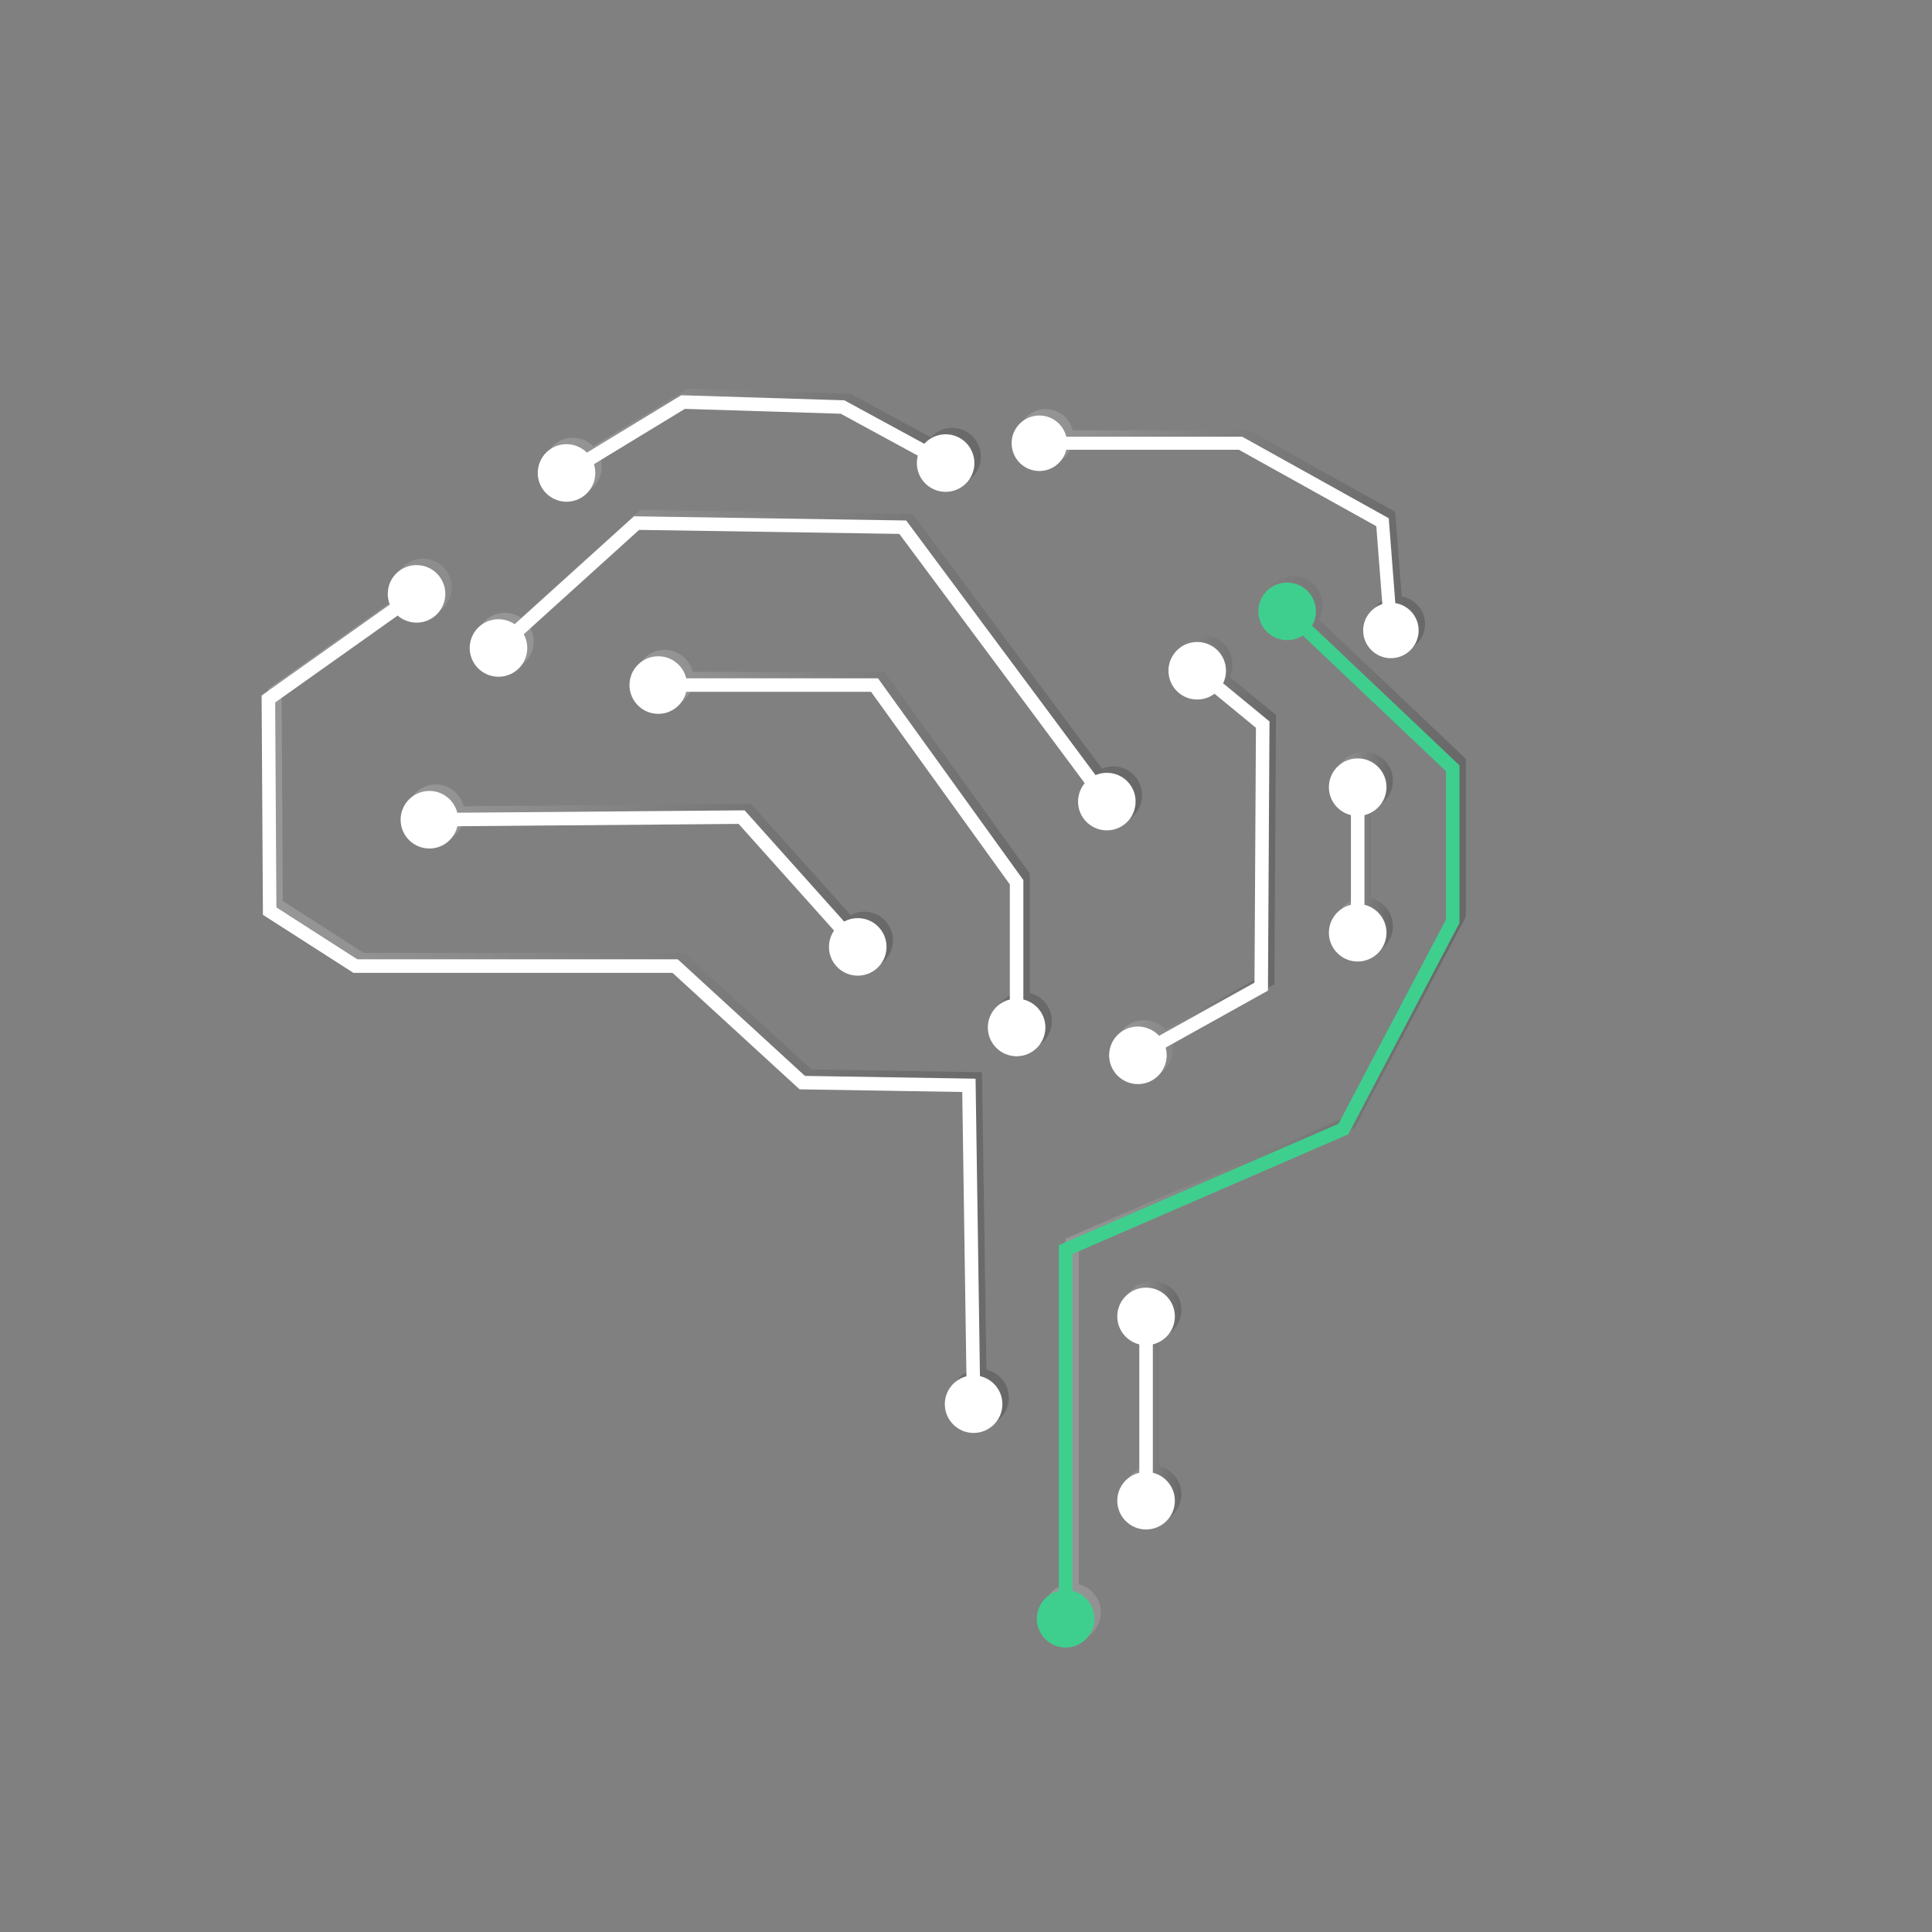<?xml version="1.0" encoding="utf-8"?>
<!-- Generator: Adobe Illustrator 27.5.0, SVG Export Plug-In . SVG Version: 6.00 Build 0)  -->
<svg version="1.1" xmlns="http://www.w3.org/2000/svg" xmlns:xlink="http://www.w3.org/1999/xlink" x="0px" y="0px"
	 viewBox="0 0 1200 1200" style="enable-background:new 0 0 1200 1200;" xml:space="preserve">

<rect x="0" y="0" width="1200" height="1200" fill="#808080" stroke="none"/>

<g id="graphic_elements">
	<g>
		<g style="opacity:0.19;">
			<linearGradient id="SVGID_1_" gradientUnits="userSpaceOnUse" x1="648.009" y1="688.583" x2="910.48" y2="688.583">
				<stop  offset="0" style="stop-color:#FFFFFF"/>
				<stop  offset="1" style="stop-color:#000000"/>
			</linearGradient>
			<path style="fill:url(#SVGID_1_);" d="M818.964,384.627c4.014-6.993,2.915-16.089-3.189-21.874
				c-7.156-6.782-18.497-6.478-25.278,0.678c-6.782,7.155-6.478,18.496,0.678,25.278c6.105,5.786,15.247,6.395,22.014,2.012
				l88.896,84.251v92.279l-66.726,126.786l-173.668,75.349v214.678c-7.836,1.897-13.682,8.952-13.682,17.362
				c0,9.859,8.022,17.881,17.881,17.881c9.859,0,17.881-8.022,17.881-17.881c0-8.411-5.846-15.466-13.683-17.362v-209.17
				l171.325-74.333l68.584-130.319l0.484-0.918v-97.963L818.964,384.627z"/>
			
				<linearGradient id="SVGID_00000146461570937782737930000006708434026005669005_" gradientUnits="userSpaceOnUse" x1="814.106" y1="362.229" x2="816.338" y2="362.229">
				<stop  offset="0" style="stop-color:#FFFFFF"/>
				<stop  offset="1" style="stop-color:#000000"/>
			</linearGradient>
			<path style="fill:url(#SVGID_00000146461570937782737930000006708434026005669005_);" d="M814.106,361.171
				c0.321,0.304,0.848,0.804,1.669,1.581c0.207,0.196,0.392,0.371,0.564,0.535C815.537,362.527,814.618,361.656,814.106,361.171z"/>
			
				<linearGradient id="SVGID_00000054960229826659875210000003648368720200050571_" gradientUnits="userSpaceOnUse" x1="813.859" y1="361.055" x2="814.106" y2="361.055">
				<stop  offset="0" style="stop-color:#FFFFFF"/>
				<stop  offset="1" style="stop-color:#000000"/>
			</linearGradient>
			<path style="fill:url(#SVGID_00000054960229826659875210000003648368720200050571_);" d="M814.106,361.171
				c-0.102-0.096-0.186-0.176-0.246-0.233C813.923,360.999,814.008,361.078,814.106,361.171z"/>
			
				<linearGradient id="SVGID_00000026152918371817713500000012612882130174989973_" gradientUnits="userSpaceOnUse" x1="816.338" y1="363.36" x2="816.493" y2="363.36">
				<stop  offset="0" style="stop-color:#FFFFFF"/>
				<stop  offset="1" style="stop-color:#000000"/>
			</linearGradient>
			<path style="fill:url(#SVGID_00000026152918371817713500000012612882130174989973_);" d="M816.338,363.287
				c0.052,0.049,0.104,0.098,0.154,0.146C816.441,363.384,816.393,363.34,816.338,363.287z"/>
			
				<linearGradient id="SVGID_00000159456071851688992530000010875047391702878596_" gradientUnits="userSpaceOnUse" x1="813.713" y1="360.869" x2="813.859" y2="360.869">
				<stop  offset="0" style="stop-color:#FFFFFF"/>
				<stop  offset="1" style="stop-color:#000000"/>
			</linearGradient>
			<path style="fill:url(#SVGID_00000159456071851688992530000010875047391702878596_);" d="M813.859,360.938
				C813.678,360.766,813.652,360.741,813.859,360.938L813.859,360.938z"/>
			
				<linearGradient id="SVGID_00000030453912684728683540000002029161366314842558_" gradientUnits="userSpaceOnUse" x1="816.493" y1="364.061" x2="817.817" y2="364.061">
				<stop  offset="0" style="stop-color:#FFFFFF"/>
				<stop  offset="1" style="stop-color:#000000"/>
			</linearGradient>
			<path style="fill:url(#SVGID_00000030453912684728683540000002029161366314842558_);" d="M816.493,363.434
				c0.831,0.788,1.232,1.168,1.324,1.255C817.722,364.598,817.169,364.075,816.493,363.434z"/>
			
				<linearGradient id="SVGID_00000017514693049775432520000008158454167209500573_" gradientUnits="userSpaceOnUse" x1="817.817" y1="364.697" x2="817.835" y2="364.697">
				<stop  offset="0" style="stop-color:#FFFFFF"/>
				<stop  offset="1" style="stop-color:#000000"/>
			</linearGradient>
			<path style="fill:url(#SVGID_00000017514693049775432520000008158454167209500573_);" d="M817.817,364.689
				C817.838,364.709,817.845,364.715,817.817,364.689L817.817,364.689z"/>
			
				<linearGradient id="SVGID_00000101792257258294989250000005021898609260400831_" gradientUnits="userSpaceOnUse" x1="697.964" y1="870.881" x2="733.725" y2="870.881">
				<stop  offset="0" style="stop-color:#FFFFFF"/>
				<stop  offset="1" style="stop-color:#000000"/>
			</linearGradient>
			<path style="fill:url(#SVGID_00000101792257258294989250000005021898609260400831_);" d="M715.844,795.768
				c-9.859,0-17.881,8.022-17.881,17.881c0,8.41,5.846,15.465,13.682,17.362v79.741c-7.836,1.897-13.682,8.952-13.682,17.362
				c0,9.859,8.022,17.881,17.881,17.881c9.858,0,17.881-8.022,17.881-17.881c0-8.41-5.846-15.466-13.683-17.362v-79.74
				c7.837-1.896,13.683-8.951,13.683-17.362C733.725,803.79,725.703,795.768,715.844,795.768z"/>
			
				<linearGradient id="SVGID_00000054255689169065682010000002595883458528959644_" gradientUnits="userSpaceOnUse" x1="885.28" y1="388.748" x2="885.287" y2="388.748">
				<stop  offset="0" style="stop-color:#FFFFFF"/>
				<stop  offset="1" style="stop-color:#000000"/>
			</linearGradient>
			<path style="fill:url(#SVGID_00000054255689169065682010000002595883458528959644_);" d="M885.28,388.704
				c0.002,0.031,0.005,0.061,0.007,0.088C885.285,388.767,885.282,388.733,885.28,388.704z"/>
			
				<linearGradient id="SVGID_00000085245025285017373000000018284153771901968270_" gradientUnits="userSpaceOnUse" x1="885.259" y1="388.57" x2="885.28" y2="388.57">
				<stop  offset="0" style="stop-color:#FFFFFF"/>
				<stop  offset="1" style="stop-color:#000000"/>
			</linearGradient>
			<path style="fill:url(#SVGID_00000085245025285017373000000018284153771901968270_);" d="M885.259,388.436
				c0.008,0.106,0.015,0.196,0.021,0.269C885.274,388.628,885.267,388.538,885.259,388.436z"/>
			
				<linearGradient id="SVGID_00000041271175407480680000000009947351776679533702_" gradientUnits="userSpaceOnUse" x1="884.927" y1="384.263" x2="884.945" y2="384.263">
				<stop  offset="0" style="stop-color:#FFFFFF"/>
				<stop  offset="1" style="stop-color:#000000"/>
			</linearGradient>
			<path style="fill:url(#SVGID_00000041271175407480680000000009947351776679533702_);" d="M884.945,384.383
				c-0.007-0.085-0.013-0.165-0.019-0.24C884.932,384.218,884.938,384.294,884.945,384.383z"/>
			
				<linearGradient id="SVGID_00000107574769810327081400000000484789097854848164_" gradientUnits="userSpaceOnUse" x1="885.287" y1="388.887" x2="885.301" y2="388.887">
				<stop  offset="0" style="stop-color:#FFFFFF"/>
				<stop  offset="1" style="stop-color:#000000"/>
			</linearGradient>
			<path style="fill:url(#SVGID_00000107574769810327081400000000484789097854848164_);" d="M885.287,388.792
				C885.308,389.062,885.305,389.027,885.287,388.792L885.287,388.792z"/>
			
				<linearGradient id="SVGID_00000044867601319112299720000011679506145387210373_" gradientUnits="userSpaceOnUse" x1="885.229" y1="388.238" x2="885.259" y2="388.238">
				<stop  offset="0" style="stop-color:#FFFFFF"/>
				<stop  offset="1" style="stop-color:#000000"/>
			</linearGradient>
			<path style="fill:url(#SVGID_00000044867601319112299720000011679506145387210373_);" d="M885.229,388.041
				c0.011,0.145,0.021,0.277,0.031,0.394C885.25,388.324,885.24,388.193,885.229,388.041z"/>
			
				<linearGradient id="SVGID_00000077325725866117113830000017323932993160224955_" gradientUnits="userSpaceOnUse" x1="884.879" y1="383.632" x2="884.895" y2="383.632">
				<stop  offset="0" style="stop-color:#FFFFFF"/>
				<stop  offset="1" style="stop-color:#000000"/>
			</linearGradient>
			<path style="fill:url(#SVGID_00000077325725866117113830000017323932993160224955_);" d="M884.895,383.738
				C884.872,383.437,884.875,383.474,884.895,383.738L884.895,383.738z"/>
			
				<linearGradient id="SVGID_00000106841601323986510280000001997991247258600860_" gradientUnits="userSpaceOnUse" x1="884.896" y1="383.945" x2="884.927" y2="383.945">
				<stop  offset="0" style="stop-color:#FFFFFF"/>
				<stop  offset="1" style="stop-color:#000000"/>
			</linearGradient>
			<path style="fill:url(#SVGID_00000106841601323986510280000001997991247258600860_);" d="M884.927,384.143
				c-0.013-0.167-0.023-0.301-0.031-0.397C884.904,383.848,884.914,383.987,884.927,384.143z"/>
			
				<linearGradient id="SVGID_00000086685801545451495410000016166015683623707779_" gradientUnits="userSpaceOnUse" x1="884.895" y1="383.743" x2="884.896" y2="383.743">
				<stop  offset="0" style="stop-color:#FFFFFF"/>
				<stop  offset="1" style="stop-color:#000000"/>
			</linearGradient>
			<path style="fill:url(#SVGID_00000086685801545451495410000016166015683623707779_);" d="M884.896,383.747
				c0-0.003,0-0.006,0-0.008C884.895,383.741,884.896,383.744,884.896,383.747z"/>
			
				<linearGradient id="SVGID_00000177465268305466102660000005413275032990969740_" gradientUnits="userSpaceOnUse" x1="885.167" y1="387.64" x2="885.229" y2="387.64">
				<stop  offset="0" style="stop-color:#FFFFFF"/>
				<stop  offset="1" style="stop-color:#000000"/>
			</linearGradient>
			<path style="fill:url(#SVGID_00000177465268305466102660000005413275032990969740_);" d="M885.167,387.239
				c0.024,0.315,0.045,0.58,0.062,0.802C885.21,387.801,885.189,387.53,885.167,387.239z"/>
			
				<linearGradient id="SVGID_00000060004734671915150530000016017794838390256795_" gradientUnits="userSpaceOnUse" x1="632.331" y1="329.451" x2="885.167" y2="329.451">
				<stop  offset="0" style="stop-color:#FFFFFF"/>
				<stop  offset="1" style="stop-color:#000000"/>
			</linearGradient>
			<path style="fill:url(#SVGID_00000060004734671915150530000016017794838390256795_);" d="M649.56,288.547
				c8.104,0,14.902-5.633,16.73-13.184h107.225l85.327,47.476l3.747,48.378c-7.388,2.405-12.479,9.618-11.854,17.698
				c0.734,9.471,9.037,16.581,18.508,15.847c9.471-0.733,16.58-9.037,15.847-18.508c0.026,0.336,0.052,0.669,0.076,0.985
				c-0.023-0.291-0.047-0.608-0.076-0.985c-0.065-0.835-0.112-1.438-0.145-1.871c0.039,0.512,0.092,1.188,0.145,1.871
				c-0.626-8.08-6.767-14.423-14.437-15.661l-4.083-52.709l-90.958-50.61H666.29c-1.827-7.551-8.625-13.184-16.73-13.184
				c-9.5,0-17.229,7.73-17.229,17.229C632.331,280.817,640.06,288.547,649.56,288.547z"/>
			
				<linearGradient id="SVGID_00000101788007362592952400000001206461079790396067_" gradientUnits="userSpaceOnUse" x1="251.43" y1="350.721" x2="252.083" y2="350.721">
				<stop  offset="0" style="stop-color:#FFFFFF"/>
				<stop  offset="1" style="stop-color:#000000"/>
			</linearGradient>
			<path style="fill:url(#SVGID_00000101788007362592952400000001206461079790396067_);" d="M252.083,350.489
				c-0.242,0.172-0.46,0.327-0.654,0.464C251.639,350.805,251.858,350.649,252.083,350.489z"/>
			
				<linearGradient id="SVGID_00000030469345060689511040000010496910018488014254_" gradientUnits="userSpaceOnUse" x1="250.497" y1="351.539" x2="250.711" y2="351.539">
				<stop  offset="0" style="stop-color:#FFFFFF"/>
				<stop  offset="1" style="stop-color:#000000"/>
			</linearGradient>
			<path style="fill:url(#SVGID_00000030469345060689511040000010496910018488014254_);" d="M250.711,351.463
				c-0.084,0.06-0.148,0.105-0.214,0.152C250.564,351.568,250.634,351.518,250.711,351.463z"/>
			
				<linearGradient id="SVGID_00000173120650273435787650000008949013457026284437_" gradientUnits="userSpaceOnUse" x1="252.872" y1="349.512" x2="254.05" y2="349.512">
				<stop  offset="0" style="stop-color:#FFFFFF"/>
				<stop  offset="1" style="stop-color:#000000"/>
			</linearGradient>
			<path style="fill:url(#SVGID_00000173120650273435787650000008949013457026284437_);" d="M252.872,349.929
				c0.44-0.313,0.855-0.607,1.177-0.836C253.769,349.293,253.375,349.572,252.872,349.929z"/>
			
				<linearGradient id="SVGID_00000008118441547297148150000006053304748476967310_" gradientUnits="userSpaceOnUse" x1="250.711" y1="351.208" x2="251.43" y2="351.208">
				<stop  offset="0" style="stop-color:#FFFFFF"/>
				<stop  offset="1" style="stop-color:#000000"/>
			</linearGradient>
			<path style="fill:url(#SVGID_00000008118441547297148150000006053304748476967310_);" d="M251.43,350.953
				c-0.265,0.188-0.51,0.362-0.718,0.51C250.9,351.329,251.148,351.153,251.43,350.953z"/>
			
				<linearGradient id="SVGID_00000046340567588549555070000012517801953560541103_" gradientUnits="userSpaceOnUse" x1="250.058" y1="351.771" x2="250.497" y2="351.771">
				<stop  offset="0" style="stop-color:#FFFFFF"/>
				<stop  offset="1" style="stop-color:#000000"/>
			</linearGradient>
			<path style="fill:url(#SVGID_00000046340567588549555070000012517801953560541103_);" d="M250.497,351.615
				C249.983,351.98,249.845,352.078,250.497,351.615L250.497,351.615z"/>
			
				<linearGradient id="SVGID_00000153686341255343353690000002734368500990195353_" gradientUnits="userSpaceOnUse" x1="252.083" y1="350.209" x2="252.872" y2="350.209">
				<stop  offset="0" style="stop-color:#FFFFFF"/>
				<stop  offset="1" style="stop-color:#000000"/>
			</linearGradient>
			<path style="fill:url(#SVGID_00000153686341255343353690000002734368500990195353_);" d="M252.083,350.489
				c0.097-0.069,0.181-0.128,0.286-0.203c0.184-0.131,0.343-0.243,0.503-0.357C252.613,350.113,252.347,350.302,252.083,350.489z"/>
			
				<linearGradient id="SVGID_00000132052597138602043080000008597693256365641906_" gradientUnits="userSpaceOnUse" x1="254.633" y1="348.661" x2="254.685" y2="348.661">
				<stop  offset="0" style="stop-color:#FFFFFF"/>
				<stop  offset="1" style="stop-color:#000000"/>
			</linearGradient>
			<path style="fill:url(#SVGID_00000132052597138602043080000008597693256365641906_);" d="M254.633,348.68
				C254.703,348.63,254.703,348.63,254.633,348.68L254.633,348.68z"/>
			
				<linearGradient id="SVGID_00000016797421305317233350000007221933212830600865_" gradientUnits="userSpaceOnUse" x1="254.05" y1="348.922" x2="254.535" y2="348.922">
				<stop  offset="0" style="stop-color:#FFFFFF"/>
				<stop  offset="1" style="stop-color:#000000"/>
			</linearGradient>
			<path style="fill:url(#SVGID_00000016797421305317233350000007221933212830600865_);" d="M254.05,349.094
				c0.225-0.159,0.382-0.271,0.485-0.344C254.423,348.829,254.258,348.946,254.05,349.094z"/>
			
				<linearGradient id="SVGID_00000131332006565902890940000003581735795198542226_" gradientUnits="userSpaceOnUse" x1="254.535" y1="348.715" x2="254.633" y2="348.715">
				<stop  offset="0" style="stop-color:#FFFFFF"/>
				<stop  offset="1" style="stop-color:#000000"/>
			</linearGradient>
			<path style="fill:url(#SVGID_00000131332006565902890940000003581735795198542226_);" d="M254.535,348.75
				c0.037-0.027,0.074-0.052,0.098-0.069C254.608,348.698,254.579,348.718,254.535,348.75z"/>
			
				<linearGradient id="SVGID_00000148626885417417098520000002273514784597221033_" gradientUnits="userSpaceOnUse" x1="590.83" y1="867.575" x2="590.835" y2="867.575">
				<stop  offset="0" style="stop-color:#FFFFFF"/>
				<stop  offset="1" style="stop-color:#000000"/>
			</linearGradient>
			<path style="fill:url(#SVGID_00000148626885417417098520000002273514784597221033_);" d="M590.835,867.738
				c-0.002-0.111-0.003-0.219-0.005-0.326C590.831,867.516,590.833,867.624,590.835,867.738z"/>
			
				<linearGradient id="SVGID_00000170966605331587866610000008038731897485818532_" gradientUnits="userSpaceOnUse" x1="590.803" y1="865.884" x2="590.812" y2="865.884">
				<stop  offset="0" style="stop-color:#FFFFFF"/>
				<stop  offset="1" style="stop-color:#000000"/>
			</linearGradient>
			<path style="fill:url(#SVGID_00000170966605331587866610000008038731897485818532_);" d="M590.812,866.187
				C590.798,865.281,590.801,865.484,590.812,866.187L590.812,866.187z"/>
			
				<linearGradient id="SVGID_00000027603494814373839530000018187072974931477639_" gradientUnits="userSpaceOnUse" x1="590.819" y1="867.041" x2="590.83" y2="867.041">
				<stop  offset="0" style="stop-color:#FFFFFF"/>
				<stop  offset="1" style="stop-color:#000000"/>
			</linearGradient>
			<path style="fill:url(#SVGID_00000027603494814373839530000018187072974931477639_);" d="M590.83,867.412
				c-0.004-0.286-0.008-0.53-0.011-0.742C590.822,866.896,590.826,867.148,590.83,867.412z"/>
			
				<linearGradient id="SVGID_00000121256412292937989560000013943442178449388418_" gradientUnits="userSpaceOnUse" x1="590.812" y1="866.428" x2="590.819" y2="866.428">
				<stop  offset="0" style="stop-color:#FFFFFF"/>
				<stop  offset="1" style="stop-color:#000000"/>
			</linearGradient>
			<path style="fill:url(#SVGID_00000121256412292937989560000013943442178449388418_);" d="M590.819,866.67
				c-0.003-0.18-0.005-0.339-0.007-0.483C590.814,866.322,590.816,866.483,590.819,866.67z"/>
			
				<linearGradient id="SVGID_00000160165480405295974360000012455617608501518499_" gradientUnits="userSpaceOnUse" x1="166.5" y1="616.513" x2="626.604" y2="616.513">
				<stop  offset="0" style="stop-color:#FFFFFF"/>
				<stop  offset="1" style="stop-color:#000000"/>
			</linearGradient>
			<path style="fill:url(#SVGID_00000160165480405295974360000012455617608501518499_);" d="M612.664,850.729l-2.719-184.734
				l-105.989-1.733l-78.973-72.408H225.952l-50.278-32.244l-0.754-127.295l76.067-53.977c6.082,5.294,15.219,5.979,22.078,1.111
				c8.04-5.705,9.94-16.89,4.235-24.93c-5.705-8.04-16.89-9.94-24.93-4.234c-6.859,4.867-9.229,13.718-6.241,21.206L166.5,427.997
				l0.806,136.22l56.186,36.032h198.225l78.914,72.355l101.04,1.652l2.599,176.597c-7.808,2.011-13.55,9.152-13.426,17.562
				c0.145,9.858,8.284,17.761,18.142,17.616c9.857-0.145,17.761-8.284,17.616-18.142
				C626.478,859.478,620.529,852.51,612.664,850.729z"/>
			
				<linearGradient id="SVGID_00000000182127520276011250000013214321393121222801_" gradientUnits="userSpaceOnUse" x1="590.835" y1="869.378" x2="590.883" y2="869.378">
				<stop  offset="0" style="stop-color:#FFFFFF"/>
				<stop  offset="1" style="stop-color:#000000"/>
			</linearGradient>
			<path style="fill:url(#SVGID_00000000182127520276011250000013214321393121222801_);" d="M590.883,871.018
				c-0.005-0.36-0.017-1.156-0.038-2.603c-0.004-0.248-0.007-0.465-0.01-0.676C590.853,869.003,590.875,870.453,590.883,871.018z"/>
			
				<linearGradient id="SVGID_00000147195796244532940320000009638183370387465109_" gradientUnits="userSpaceOnUse" x1="590.883" y1="871.135" x2="590.886" y2="871.135">
				<stop  offset="0" style="stop-color:#FFFFFF"/>
				<stop  offset="1" style="stop-color:#000000"/>
			</linearGradient>
			<path style="fill:url(#SVGID_00000147195796244532940320000009638183370387465109_);" d="M590.883,871.018
				C590.888,871.351,590.887,871.309,590.883,871.018L590.883,871.018z"/>
			
				<linearGradient id="SVGID_00000138542906347995847990000009118400239858540969_" gradientUnits="userSpaceOnUse" x1="268.017" y1="523.049" x2="268.046" y2="523.049">
				<stop  offset="0" style="stop-color:#FFFFFF"/>
				<stop  offset="1" style="stop-color:#000000"/>
			</linearGradient>
			<path style="fill:url(#SVGID_00000138542906347995847990000009118400239858540969_);" d="M268.046,523.049
				C268.011,523.049,268.003,523.049,268.046,523.049L268.046,523.049z"/>
			
				<linearGradient id="SVGID_00000085960334788840376410000010266556659169402757_" gradientUnits="userSpaceOnUse" x1="273.085" y1="523.005" x2="273.665" y2="523.005">
				<stop  offset="0" style="stop-color:#FFFFFF"/>
				<stop  offset="1" style="stop-color:#000000"/>
			</linearGradient>
			<path style="fill:url(#SVGID_00000085960334788840376410000010266556659169402757_);" d="M273.085,523.007
				c0.317-0.003,0.511-0.004,0.58-0.005C273.596,523.003,273.388,523.005,273.085,523.007z"/>
			
				<linearGradient id="SVGID_00000144315182565787922390000008947333715033681554_" gradientUnits="userSpaceOnUse" x1="270.879" y1="523.016" x2="273.085" y2="523.016">
				<stop  offset="0" style="stop-color:#FFFFFF"/>
				<stop  offset="1" style="stop-color:#000000"/>
			</linearGradient>
			<path style="fill:url(#SVGID_00000144315182565787922390000008947333715033681554_);" d="M270.879,523.026
				c0.837-0.007,1.664-0.014,2.206-0.018C272.64,523.011,271.939,523.017,270.879,523.026z"/>
			
				<linearGradient id="SVGID_00000057852165704358912870000015017927073569625989_" gradientUnits="userSpaceOnUse" x1="273.665" y1="523.002" x2="273.694" y2="523.002">
				<stop  offset="0" style="stop-color:#FFFFFF"/>
				<stop  offset="1" style="stop-color:#000000"/>
			</linearGradient>
			<path style="fill:url(#SVGID_00000057852165704358912870000015017927073569625989_);" d="M273.665,523.002
				C273.7,523.002,273.708,523.002,273.665,523.002L273.665,523.002z"/>
			
				<linearGradient id="SVGID_00000022556997985995608470000004652586871437866396_" gradientUnits="userSpaceOnUse" x1="252.825" y1="544.634" x2="554.631" y2="544.634">
				<stop  offset="0" style="stop-color:#FFFFFF"/>
				<stop  offset="1" style="stop-color:#000000"/>
			</linearGradient>
			<path style="fill:url(#SVGID_00000022556997985995608470000004652586871437866396_);" d="M270.557,487.266
				c-9.858,0.082-17.813,8.171-17.731,18.029c0.082,9.858,8.171,17.813,18.03,17.731c-0.85,0.007-1.694,0.014-2.24,0.018
				c0.448-0.004,1.157-0.01,2.24-0.018c0.009,0,0.015,0,0.023,0c-0.008,0-0.016,0-0.023,0c8.41-0.07,15.416-5.975,17.247-13.828
				l174.663-1.458l59.288,66.251c-4.575,6.639-4.227,15.795,1.382,22.063c-0.139-0.155-0.276-0.309-0.412-0.461
				c0.131,0.146,0.261,0.292,0.412,0.461c0.077,0.086,0.138,0.154,0.209,0.234c-0.07-0.078-0.139-0.155-0.209-0.233
				c6.574,7.346,17.902,7.975,25.249,1.4c7.346-6.574,7.975-17.902,1.4-25.248c-5.608-6.268-14.67-7.626-21.775-3.813
				l-61.819-69.079l-178.457,1.49C286.071,492.983,278.967,487.195,270.557,487.266z"/>
			
				<linearGradient id="SVGID_00000059270594223107162340000000839546607687731369_" gradientUnits="userSpaceOnUse" x1="268.046" y1="523.047" x2="268.615" y2="523.047">
				<stop  offset="0" style="stop-color:#FFFFFF"/>
				<stop  offset="1" style="stop-color:#000000"/>
			</linearGradient>
			<path style="fill:url(#SVGID_00000059270594223107162340000000839546607687731369_);" d="M268.615,523.044
				c-0.31,0.003-0.5,0.004-0.569,0.005C268.115,523.049,268.318,523.047,268.615,523.044z"/>
			
				<linearGradient id="SVGID_00000146478434123744151290000003834535401371141507_" gradientUnits="userSpaceOnUse" x1="521.586" y1="594.124" x2="521.828" y2="594.124">
				<stop  offset="0" style="stop-color:#FFFFFF"/>
				<stop  offset="1" style="stop-color:#000000"/>
			</linearGradient>
			<path style="fill:url(#SVGID_00000146478434123744151290000003834535401371141507_);" d="M521.828,594.259
				c-0.109-0.122-0.194-0.216-0.242-0.271C521.63,594.037,521.704,594.121,521.828,594.259z"/>
			
				<linearGradient id="SVGID_00000163787908508112728060000012921721085046790578_" gradientUnits="userSpaceOnUse" x1="521.541" y1="593.963" x2="521.586" y2="593.963">
				<stop  offset="0" style="stop-color:#FFFFFF"/>
				<stop  offset="1" style="stop-color:#000000"/>
			</linearGradient>
			<path style="fill:url(#SVGID_00000163787908508112728060000012921721085046790578_);" d="M521.586,593.988
				C521.527,593.922,521.526,593.922,521.586,593.988L521.586,593.988z"/>
			
				<linearGradient id="SVGID_00000155830829981919913930000015049094477802139540_" gradientUnits="userSpaceOnUse" x1="521.828" y1="594.926" x2="523.022" y2="594.926">
				<stop  offset="0" style="stop-color:#FFFFFF"/>
				<stop  offset="1" style="stop-color:#000000"/>
			</linearGradient>
			<path style="fill:url(#SVGID_00000155830829981919913930000015049094477802139540_);" d="M523.022,595.594
				c-0.572-0.639-0.963-1.076-1.194-1.335C522.103,594.566,522.544,595.059,523.022,595.594z"/>
			
				<linearGradient id="SVGID_00000016039479481982884350000016096277682361697664_" gradientUnits="userSpaceOnUse" x1="525.087" y1="598.004" x2="525.271" y2="598.004">
				<stop  offset="0" style="stop-color:#FFFFFF"/>
				<stop  offset="1" style="stop-color:#000000"/>
			</linearGradient>
			<path style="fill:url(#SVGID_00000016039479481982884350000016096277682361697664_);" d="M525.087,597.901
				c0.078,0.087,0.143,0.159,0.184,0.205C525.232,598.063,525.173,597.997,525.087,597.901z"/>
			
				<linearGradient id="SVGID_00000094593564954547039390000009068334894834955173_" gradientUnits="userSpaceOnUse" x1="523.847" y1="596.666" x2="524.117" y2="596.666">
				<stop  offset="0" style="stop-color:#FFFFFF"/>
				<stop  offset="1" style="stop-color:#000000"/>
			</linearGradient>
			<path style="fill:url(#SVGID_00000094593564954547039390000009068334894834955173_);" d="M523.847,596.515
				c0.095,0.107,0.186,0.208,0.271,0.303C524.029,596.718,523.939,596.618,523.847,596.515z"/>
			
				<linearGradient id="SVGID_00000106836242142014178710000013451749349302829231_" gradientUnits="userSpaceOnUse" x1="524.656" y1="597.66" x2="525.087" y2="597.66">
				<stop  offset="0" style="stop-color:#FFFFFF"/>
				<stop  offset="1" style="stop-color:#000000"/>
			</linearGradient>
			<path style="fill:url(#SVGID_00000106836242142014178710000013451749349302829231_);" d="M524.656,597.419
				c0.182,0.203,0.327,0.366,0.431,0.482C524.974,597.774,524.828,597.611,524.656,597.419z"/>
			
				<linearGradient id="SVGID_00000034800826979768542360000001209315336718461610_" gradientUnits="userSpaceOnUse" x1="524.117" y1="597.118" x2="524.656" y2="597.118">
				<stop  offset="0" style="stop-color:#FFFFFF"/>
				<stop  offset="1" style="stop-color:#000000"/>
			</linearGradient>
			<path style="fill:url(#SVGID_00000034800826979768542360000001209315336718461610_);" d="M524.117,596.817
				c0.194,0.217,0.376,0.42,0.539,0.602C524.505,597.251,524.328,597.052,524.117,596.817z"/>
			
				<linearGradient id="SVGID_00000054235930913865255060000016305617995644975293_" gradientUnits="userSpaceOnUse" x1="525.271" y1="598.117" x2="525.29" y2="598.117">
				<stop  offset="0" style="stop-color:#FFFFFF"/>
				<stop  offset="1" style="stop-color:#000000"/>
			</linearGradient>
			<path style="fill:url(#SVGID_00000054235930913865255060000016305617995644975293_);" d="M525.271,598.106
				c0.006,0.007,0.014,0.016,0.019,0.021C525.284,598.121,525.278,598.114,525.271,598.106z"/>
			
				<linearGradient id="SVGID_00000133507977660046183420000013909754325970876067_" gradientUnits="userSpaceOnUse" x1="525.29" y1="598.148" x2="525.327" y2="598.148">
				<stop  offset="0" style="stop-color:#FFFFFF"/>
				<stop  offset="1" style="stop-color:#000000"/>
			</linearGradient>
			<path style="fill:url(#SVGID_00000133507977660046183420000013909754325970876067_);" d="M525.29,598.127
				C525.339,598.183,525.341,598.184,525.29,598.127L525.29,598.127z"/>
			
				<linearGradient id="SVGID_00000042695483803572693360000010477450392519534243_" gradientUnits="userSpaceOnUse" x1="523.644" y1="596.401" x2="523.847" y2="596.401">
				<stop  offset="0" style="stop-color:#FFFFFF"/>
				<stop  offset="1" style="stop-color:#000000"/>
			</linearGradient>
			<path style="fill:url(#SVGID_00000042695483803572693360000010477450392519534243_);" d="M523.644,596.288
				c0.068,0.076,0.135,0.151,0.203,0.227C523.782,596.443,523.713,596.365,523.644,596.288z"/>
			
				<linearGradient id="SVGID_00000054964655160338383230000015436628637836843446_" gradientUnits="userSpaceOnUse" x1="394.985" y1="527.841" x2="653.31" y2="527.841">
				<stop  offset="0" style="stop-color:#FFFFFF"/>
				<stop  offset="1" style="stop-color:#000000"/>
			</linearGradient>
			<path style="fill:url(#SVGID_00000054964655160338383230000015436628637836843446_);" d="M653.31,634.177
				c0-8.411-5.846-15.466-13.683-17.362v-74.182l-90.29-125.324H430.228c-1.897-7.837-8.952-13.683-17.362-13.683
				c-9.859,0-17.881,8.022-17.881,17.881c0,9.859,8.022,17.881,17.881,17.881c8.411,0,15.466-5.847,17.362-13.684h114.809
				l86.193,119.639v71.473c-7.836,1.897-13.682,8.952-13.682,17.362c0,9.859,8.022,17.881,17.881,17.881
				C645.287,652.058,653.31,644.036,653.31,634.177z"/>
			
				<linearGradient id="SVGID_00000147940034857964942210000013642939065839427246_" gradientUnits="userSpaceOnUse" x1="323.512" y1="413.621" x2="323.555" y2="413.621">
				<stop  offset="0" style="stop-color:#FFFFFF"/>
				<stop  offset="1" style="stop-color:#000000"/>
			</linearGradient>
			<path style="fill:url(#SVGID_00000147940034857964942210000013642939065839427246_);" d="M323.555,413.602
				C323.498,413.654,323.499,413.652,323.555,413.602L323.555,413.602z"/>
			
				<linearGradient id="SVGID_00000080893462670880493650000004024621584991404450_" gradientUnits="userSpaceOnUse" x1="323.555" y1="413.596" x2="323.567" y2="413.596">
				<stop  offset="0" style="stop-color:#FFFFFF"/>
				<stop  offset="1" style="stop-color:#000000"/>
			</linearGradient>
			<path style="fill:url(#SVGID_00000080893462670880493650000004024621584991404450_);" d="M323.568,413.591
				c-0.005,0.005-0.008,0.007-0.012,0.011C323.559,413.599,323.564,413.594,323.568,413.591z"/>
			
				<linearGradient id="SVGID_00000182490425995459229830000001266636036050698145_" gradientUnits="userSpaceOnUse" x1="295.749" y1="414.211" x2="709.342" y2="414.211">
				<stop  offset="0" style="stop-color:#FFFFFF"/>
				<stop  offset="1" style="stop-color:#000000"/>
			</linearGradient>
			<path style="fill:url(#SVGID_00000182490425995459229830000001266636036050698145_);" d="M325.617,411.736
				c6.237-5.642,7.547-14.711,3.696-21.795l71.65-64.819l161.621,2.491l115.155,154.831c-5.157,6.198-5.638,15.349-0.618,22.098
				c5.883,7.911,17.108,9.56,25.018,3.677c7.911-5.883,9.56-17.108,3.677-25.019c-5.02-6.749-13.921-8.921-21.342-5.766
				L566.851,319.283l-169.066-2.605l-74.103,67.038c-6.664-4.539-15.818-4.141-22.055,1.501c-7.311,6.614-7.878,17.945-1.264,25.255
				C306.975,417.783,318.306,418.35,325.617,411.736z"/>
			
				<linearGradient id="SVGID_00000049204022822160252480000011150860117259073928_" gradientUnits="userSpaceOnUse" x1="324.363" y1="411.852" x2="326.616" y2="411.852">
				<stop  offset="0" style="stop-color:#FFFFFF"/>
				<stop  offset="1" style="stop-color:#000000"/>
			</linearGradient>
			<path style="fill:url(#SVGID_00000049204022822160252480000011150860117259073928_);" d="M326.616,410.832
				c-0.276,0.25-0.599,0.542-0.999,0.904c-0.533,0.482-0.938,0.848-1.255,1.135C325.013,412.283,325.91,411.471,326.616,410.832z"/>
			
				<linearGradient id="SVGID_00000016074128300987399840000006082858726380891062_" gradientUnits="userSpaceOnUse" x1="324.179" y1="412.954" x2="324.363" y2="412.954">
				<stop  offset="0" style="stop-color:#FFFFFF"/>
				<stop  offset="1" style="stop-color:#000000"/>
			</linearGradient>
			<path style="fill:url(#SVGID_00000016074128300987399840000006082858726380891062_);" d="M324.363,412.871
				c-0.065,0.059-0.124,0.112-0.184,0.166C324.235,412.986,324.299,412.929,324.363,412.871z"/>
			
				<linearGradient id="SVGID_00000175282516063984046530000002723748919912409510_" gradientUnits="userSpaceOnUse" x1="323.567" y1="413.314" x2="324.179" y2="413.314">
				<stop  offset="0" style="stop-color:#FFFFFF"/>
				<stop  offset="1" style="stop-color:#000000"/>
			</linearGradient>
			<path style="fill:url(#SVGID_00000175282516063984046530000002723748919912409510_);" d="M324.179,413.037
				c-0.334,0.302-0.527,0.477-0.612,0.553C323.667,413.5,323.89,413.299,324.179,413.037z"/>
			
				<linearGradient id="SVGID_00000079478443268857122840000008957641047019886004_" gradientUnits="userSpaceOnUse" x1="327.695" y1="409.845" x2="327.722" y2="409.845">
				<stop  offset="0" style="stop-color:#FFFFFF"/>
				<stop  offset="1" style="stop-color:#000000"/>
			</linearGradient>
			<path style="fill:url(#SVGID_00000079478443268857122840000008957641047019886004_);" d="M327.695,409.857
				C327.733,409.822,327.728,409.827,327.695,409.857L327.695,409.857z"/>
			
				<linearGradient id="SVGID_00000074440527788120718350000012828212546370321036_" gradientUnits="userSpaceOnUse" x1="326.616" y1="410.606" x2="327.117" y2="410.606">
				<stop  offset="0" style="stop-color:#FFFFFF"/>
				<stop  offset="1" style="stop-color:#000000"/>
			</linearGradient>
			<path style="fill:url(#SVGID_00000074440527788120718350000012828212546370321036_);" d="M326.616,410.832
				c0.191-0.173,0.363-0.329,0.501-0.453C326.968,410.514,326.8,410.666,326.616,410.832z"/>
			
				<linearGradient id="SVGID_00000025427866287825221030000012393925332895611791_" gradientUnits="userSpaceOnUse" x1="327.117" y1="410.274" x2="327.351" y2="410.274">
				<stop  offset="0" style="stop-color:#FFFFFF"/>
				<stop  offset="1" style="stop-color:#000000"/>
			</linearGradient>
			<path style="fill:url(#SVGID_00000025427866287825221030000012393925332895611791_);" d="M327.117,410.379
				c0.085-0.077,0.164-0.148,0.233-0.211C327.281,410.231,327.208,410.297,327.117,410.379z"/>
			
				<linearGradient id="SVGID_00000169516415272357677230000000085102162625001622_" gradientUnits="userSpaceOnUse" x1="327.395" y1="409.992" x2="327.695" y2="409.992">
				<stop  offset="0" style="stop-color:#FFFFFF"/>
				<stop  offset="1" style="stop-color:#000000"/>
			</linearGradient>
			<path style="fill:url(#SVGID_00000169516415272357677230000000085102162625001622_);" d="M327.395,410.128
				c0.152-0.138,0.254-0.229,0.3-0.271C327.65,409.897,327.554,409.984,327.395,410.128z"/>
			
				<linearGradient id="SVGID_00000165233532299100672530000010363159275319773365_" gradientUnits="userSpaceOnUse" x1="327.351" y1="410.148" x2="327.395" y2="410.148">
				<stop  offset="0" style="stop-color:#FFFFFF"/>
				<stop  offset="1" style="stop-color:#000000"/>
			</linearGradient>
			<path style="fill:url(#SVGID_00000165233532299100672530000010363159275319773365_);" d="M327.351,410.168
				c0.013-0.012,0.032-0.029,0.044-0.04C327.381,410.141,327.365,410.155,327.351,410.168z"/>
			
				<linearGradient id="SVGID_00000139287426931655709410000000417337194278653106_" gradientUnits="userSpaceOnUse" x1="675.428" y1="502.311" x2="675.494" y2="502.311">
				<stop  offset="0" style="stop-color:#FFFFFF"/>
				<stop  offset="1" style="stop-color:#000000"/>
			</linearGradient>
			<path style="fill:url(#SVGID_00000139287426931655709410000000417337194278653106_);" d="M675.494,502.355
				C675.411,502.243,675.403,502.233,675.494,502.355L675.494,502.355z"/>
			
				<linearGradient id="SVGID_00000007409583364971148470000015440314305393841575_" gradientUnits="userSpaceOnUse" x1="675.844" y1="502.926" x2="675.993" y2="502.926">
				<stop  offset="0" style="stop-color:#FFFFFF"/>
				<stop  offset="1" style="stop-color:#000000"/>
			</linearGradient>
			<path style="fill:url(#SVGID_00000007409583364971148470000015440314305393841575_);" d="M675.993,503.026
				c-0.052-0.07-0.102-0.138-0.149-0.2C675.89,502.887,675.94,502.955,675.993,503.026z"/>
			
				<linearGradient id="SVGID_00000070826060518738687420000015090036488882994816_" gradientUnits="userSpaceOnUse" x1="675.494" y1="502.591" x2="675.844" y2="502.591">
				<stop  offset="0" style="stop-color:#FFFFFF"/>
				<stop  offset="1" style="stop-color:#000000"/>
			</linearGradient>
			<path style="fill:url(#SVGID_00000070826060518738687420000015090036488882994816_);" d="M675.844,502.826
				c-0.173-0.232-0.286-0.385-0.35-0.471C675.565,502.451,675.686,502.613,675.844,502.826z"/>
			
				<linearGradient id="SVGID_00000032638028974813440670000005475472234050969020_" gradientUnits="userSpaceOnUse" x1="678.639" y1="506.656" x2="678.747" y2="506.656">
				<stop  offset="0" style="stop-color:#FFFFFF"/>
				<stop  offset="1" style="stop-color:#000000"/>
			</linearGradient>
			<path style="fill:url(#SVGID_00000032638028974813440670000005475472234050969020_);" d="M678.639,506.584
				c0.044,0.06,0.081,0.109,0.108,0.145C678.719,506.691,678.683,506.643,678.639,506.584z"/>
			
				<linearGradient id="SVGID_00000056415934465697767870000004468636314302510780_" gradientUnits="userSpaceOnUse" x1="678.747" y1="506.773" x2="678.812" y2="506.773">
				<stop  offset="0" style="stop-color:#FFFFFF"/>
				<stop  offset="1" style="stop-color:#000000"/>
			</linearGradient>
			<path style="fill:url(#SVGID_00000056415934465697767870000004468636314302510780_);" d="M678.747,506.729
				C678.83,506.841,678.838,506.852,678.747,506.729L678.747,506.729z"/>
			
				<linearGradient id="SVGID_00000001645669216487521200000010362466445506598322_" gradientUnits="userSpaceOnUse" x1="675.993" y1="504.805" x2="678.639" y2="504.805">
				<stop  offset="0" style="stop-color:#FFFFFF"/>
				<stop  offset="1" style="stop-color:#000000"/>
			</linearGradient>
			<path style="fill:url(#SVGID_00000001645669216487521200000010362466445506598322_);" d="M678.639,506.584
				c-0.229-0.309-0.698-0.938-1.518-2.042c-0.498-0.67-0.861-1.157-1.127-1.516C676.78,504.085,678.153,505.931,678.639,506.584z"/>
			
				<linearGradient id="SVGID_00000067954454012244822420000016414346187103250312_" gradientUnits="userSpaceOnUse" x1="692.906" y1="532.05" x2="792.499" y2="532.05">
				<stop  offset="0" style="stop-color:#FFFFFF"/>
				<stop  offset="1" style="stop-color:#000000"/>
			</linearGradient>
			<path style="fill:url(#SVGID_00000067954454012244822420000016414346187103250312_);" d="M792.499,444.103l-28.802-23.694
				c3.514-7.257,1.78-16.254-4.715-21.597c-7.614-6.263-18.905-5.165-25.169,2.449c-6.263,7.613-5.164,18.904,2.448,25.168
				c-0.111-0.091-0.222-0.182-0.331-0.273c0.11,0.091,0.211,0.173,0.333,0.273c0.563,0.463,0.988,0.813,1.319,1.085
				c-0.383-0.315-0.85-0.7-1.319-1.085c6.495,5.342,15.657,5.31,22.1,0.463l25.718,21.156l-0.896,158.295l-59.277,33.016
				c-5.47-5.923-14.478-7.598-21.826-3.505c0.707-0.394,1.409-0.785,1.887-1.051c-0.395,0.22-0.997,0.555-1.888,1.051
				c-0.142,0.079-0.259,0.144-0.388,0.216c0.128-0.071,0.258-0.144,0.388-0.216c-8.613,4.797-11.717,15.709-6.92,24.321
				c4.797,8.613,15.709,11.718,24.322,6.92c7.348-4.093,10.667-12.633,8.51-20.402l63.559-35.402L792.499,444.103z"/>
			
				<linearGradient id="SVGID_00000112619902028855154010000013427223232978022580_" gradientUnits="userSpaceOnUse" x1="735.524" y1="425.988" x2="735.931" y2="425.988">
				<stop  offset="0" style="stop-color:#FFFFFF"/>
				<stop  offset="1" style="stop-color:#000000"/>
			</linearGradient>
			<path style="fill:url(#SVGID_00000112619902028855154010000013427223232978022580_);" d="M735.931,426.155
				c-0.143-0.117-0.283-0.233-0.407-0.335C735.656,425.93,735.792,426.042,735.931,426.155z"/>
			
				<linearGradient id="SVGID_00000059989620184437321120000004162103753637156523_" gradientUnits="userSpaceOnUse" x1="734.622" y1="425.45" x2="735.524" y2="425.45">
				<stop  offset="0" style="stop-color:#FFFFFF"/>
				<stop  offset="1" style="stop-color:#000000"/>
			</linearGradient>
			<path style="fill:url(#SVGID_00000059989620184437321120000004162103753637156523_);" d="M735.524,425.821
				c-0.341-0.28-0.653-0.537-0.902-0.741C734.845,425.262,735.141,425.506,735.524,425.821z"/>
			
				<linearGradient id="SVGID_00000144301562789858226330000013530574503713778821_" gradientUnits="userSpaceOnUse" x1="738.073" y1="428.009" x2="738.294" y2="428.009">
				<stop  offset="0" style="stop-color:#FFFFFF"/>
				<stop  offset="1" style="stop-color:#000000"/>
			</linearGradient>
			<path style="fill:url(#SVGID_00000144301562789858226330000013530574503713778821_);" d="M738.073,427.918
				c0.091,0.074,0.164,0.135,0.221,0.182C738.234,428.051,738.16,427.989,738.073,427.918z"/>
			
				<linearGradient id="SVGID_00000064312418613902364930000013888530390332474770_" gradientUnits="userSpaceOnUse" x1="737.582" y1="427.716" x2="738.073" y2="427.716">
				<stop  offset="0" style="stop-color:#FFFFFF"/>
				<stop  offset="1" style="stop-color:#000000"/>
			</linearGradient>
			<path style="fill:url(#SVGID_00000064312418613902364930000013888530390332474770_);" d="M737.583,427.514
				c0.188,0.154,0.353,0.291,0.49,0.403C737.946,427.814,737.781,427.678,737.583,427.514z"/>
			
				<linearGradient id="SVGID_00000114757914853256950220000001210624678730498439_" gradientUnits="userSpaceOnUse" x1="734.104" y1="424.866" x2="734.622" y2="424.866">
				<stop  offset="0" style="stop-color:#FFFFFF"/>
				<stop  offset="1" style="stop-color:#000000"/>
			</linearGradient>
			<path style="fill:url(#SVGID_00000114757914853256950220000001210624678730498439_);" d="M734.622,425.079
				c-0.286-0.236-0.453-0.373-0.518-0.426C734.176,424.712,734.36,424.863,734.622,425.079z"/>
			
				<linearGradient id="SVGID_00000070086665022049391340000004938160125656446390_" gradientUnits="userSpaceOnUse" x1="738.294" y1="428.166" x2="738.455" y2="428.166">
				<stop  offset="0" style="stop-color:#FFFFFF"/>
				<stop  offset="1" style="stop-color:#000000"/>
			</linearGradient>
			<path style="fill:url(#SVGID_00000070086665022049391340000004938160125656446390_);" d="M738.294,428.1
				C738.495,428.265,738.523,428.288,738.294,428.1L738.294,428.1z"/>
			
				<linearGradient id="SVGID_00000159430082076415233360000013372619403867156666_" gradientUnits="userSpaceOnUse" x1="734.072" y1="424.639" x2="734.104" y2="424.639">
				<stop  offset="0" style="stop-color:#FFFFFF"/>
				<stop  offset="1" style="stop-color:#000000"/>
			</linearGradient>
			<path style="fill:url(#SVGID_00000159430082076415233360000013372619403867156666_);" d="M734.104,424.653
				C734.063,424.619,734.059,424.616,734.104,424.653L734.104,424.653z"/>
			
				<linearGradient id="SVGID_00000041291258734919536340000009624054198706012588_" gradientUnits="userSpaceOnUse" x1="704.26" y1="634.59" x2="704.446" y2="634.59">
				<stop  offset="0" style="stop-color:#FFFFFF"/>
				<stop  offset="1" style="stop-color:#000000"/>
			</linearGradient>
			<path style="fill:url(#SVGID_00000041291258734919536340000009624054198706012588_);" d="M704.26,634.642
				c0.076-0.042,0.138-0.077,0.187-0.104C704.4,634.563,704.336,634.599,704.26,634.642z"/>
			
				<linearGradient id="SVGID_00000114035963393239627480000015297746667938090942_" gradientUnits="userSpaceOnUse" x1="703.97" y1="634.722" x2="704.26" y2="634.722">
				<stop  offset="0" style="stop-color:#FFFFFF"/>
				<stop  offset="1" style="stop-color:#000000"/>
			</linearGradient>
			<path style="fill:url(#SVGID_00000114035963393239627480000015297746667938090942_);" d="M703.97,634.803
				c0.113-0.063,0.211-0.117,0.289-0.161C704.176,634.688,704.081,634.741,703.97,634.803z"/>
			
				<linearGradient id="SVGID_00000075856774188005227570000012720227754482482354_" gradientUnits="userSpaceOnUse" x1="704.446" y1="634.506" x2="704.561" y2="634.506">
				<stop  offset="0" style="stop-color:#FFFFFF"/>
				<stop  offset="1" style="stop-color:#000000"/>
			</linearGradient>
			<path style="fill:url(#SVGID_00000075856774188005227570000012720227754482482354_);" d="M704.446,634.538
				C704.608,634.447,704.59,634.458,704.446,634.538L704.446,634.538z"/>
			
				<linearGradient id="SVGID_00000054944370824897637640000007388902666883982475_" gradientUnits="userSpaceOnUse" x1="699.683" y1="637.084" x2="700.067" y2="637.084">
				<stop  offset="0" style="stop-color:#FFFFFF"/>
				<stop  offset="1" style="stop-color:#000000"/>
			</linearGradient>
			<path style="fill:url(#SVGID_00000054944370824897637640000007388902666883982475_);" d="M700.067,636.977
				c-0.188,0.105-0.313,0.174-0.384,0.214C699.762,637.147,699.894,637.073,700.067,636.977z"/>
			
				<linearGradient id="SVGID_00000129894594336745814940000007665424963218326438_" gradientUnits="userSpaceOnUse" x1="699.605" y1="637.212" x2="699.683" y2="637.212">
				<stop  offset="0" style="stop-color:#FFFFFF"/>
				<stop  offset="1" style="stop-color:#000000"/>
			</linearGradient>
			<path style="fill:url(#SVGID_00000129894594336745814940000007665424963218326438_);" d="M699.683,637.191
				C699.582,637.247,699.577,637.25,699.683,637.191L699.683,637.191z"/>
			
				<linearGradient id="SVGID_00000106108131655958018610000003207395009625867153_" gradientUnits="userSpaceOnUse" x1="700.067" y1="636.524" x2="701.695" y2="636.524">
				<stop  offset="0" style="stop-color:#FFFFFF"/>
				<stop  offset="1" style="stop-color:#000000"/>
			</linearGradient>
			<path style="fill:url(#SVGID_00000106108131655958018610000003207395009625867153_);" d="M701.695,636.07
				c-0.637,0.354-1.233,0.687-1.628,0.907C700.397,636.793,700.927,636.498,701.695,636.07z"/>
			
				<linearGradient id="SVGID_00000096741955536265417230000009683778679267876770_" gradientUnits="userSpaceOnUse" x1="367.329" y1="303.64" x2="367.597" y2="303.64">
				<stop  offset="0" style="stop-color:#FFFFFF"/>
				<stop  offset="1" style="stop-color:#000000"/>
			</linearGradient>
			<path style="fill:url(#SVGID_00000096741955536265417230000009683778679267876770_);" d="M367.329,303.722
				C367.655,303.523,367.717,303.485,367.329,303.722L367.329,303.722z"/>
			
				<linearGradient id="SVGID_00000183941102995827113390000006040141851134128014_" gradientUnits="userSpaceOnUse" x1="363.386" y1="305.409" x2="365.723" y2="305.409">
				<stop  offset="0" style="stop-color:#FFFFFF"/>
				<stop  offset="1" style="stop-color:#000000"/>
			</linearGradient>
			<path style="fill:url(#SVGID_00000183941102995827113390000006040141851134128014_);" d="M365.723,304.699
				c-0.173,0.105-0.346,0.211-0.547,0.333c-0.826,0.502-1.402,0.853-1.79,1.089C363.981,305.758,364.896,305.202,365.723,304.699z"
				/>
			
				<linearGradient id="SVGID_00000115493153370455273090000004453369467100643978_" gradientUnits="userSpaceOnUse" x1="362.753" y1="306.48" x2="362.835" y2="306.48">
				<stop  offset="0" style="stop-color:#FFFFFF"/>
				<stop  offset="1" style="stop-color:#000000"/>
			</linearGradient>
			<path style="fill:url(#SVGID_00000115493153370455273090000004453369467100643978_);" d="M362.835,306.455
				C362.73,306.519,362.723,306.523,362.835,306.455L362.835,306.455z"/>
			
				<linearGradient id="SVGID_00000134210192687121083230000014252573518508620719_" gradientUnits="userSpaceOnUse" x1="363.018" y1="306.232" x2="363.386" y2="306.232">
				<stop  offset="0" style="stop-color:#FFFFFF"/>
				<stop  offset="1" style="stop-color:#000000"/>
			</linearGradient>
			<path style="fill:url(#SVGID_00000134210192687121083230000014252573518508620719_);" d="M363.386,306.12
				c-0.147,0.089-0.267,0.162-0.368,0.224C363.113,306.286,363.231,306.214,363.386,306.12z"/>
			
				<linearGradient id="SVGID_00000003787295328863792140000001406070024256783288_" gradientUnits="userSpaceOnUse" x1="338.007" y1="274.56" x2="609.221" y2="274.56">
				<stop  offset="0" style="stop-color:#FFFFFF"/>
				<stop  offset="1" style="stop-color:#000000"/>
			</linearGradient>
			<path style="fill:url(#SVGID_00000003787295328863792140000001406070024256783288_);" d="M365.176,305.031
				c7.186-4.371,10.175-13.033,7.722-20.714l56.483-34.359l96.832,3.019l47.872,26.04c-2.079,7.79,1.325,16.298,8.714,20.316
				c8.661,4.711,19.541,1.497,24.252-7.163c4.711-8.66,1.497-19.541-7.164-24.251c-7.388-4.019-16.379-2.254-21.79,3.724
				l-49.626-26.994L427.15,241.49l-58.615,35.656c-5.693-5.71-14.759-7.038-21.945-2.667c-8.423,5.124-11.107,16.147-5.984,24.569
				C345.73,307.47,356.753,310.155,365.176,305.031z"/>
			
				<linearGradient id="SVGID_00000085959677893762190840000002927391809956412596_" gradientUnits="userSpaceOnUse" x1="362.835" y1="306.4" x2="363.018" y2="306.4">
				<stop  offset="0" style="stop-color:#FFFFFF"/>
				<stop  offset="1" style="stop-color:#000000"/>
			</linearGradient>
			<path style="fill:url(#SVGID_00000085959677893762190840000002927391809956412596_);" d="M363.018,306.344
				c-0.08,0.049-0.141,0.086-0.183,0.111C362.88,306.428,362.942,306.39,363.018,306.344z"/>
			
				<linearGradient id="SVGID_00000150806661536606696590000009599501132217945279_" gradientUnits="userSpaceOnUse" x1="366.854" y1="303.866" x2="367.329" y2="303.866">
				<stop  offset="0" style="stop-color:#FFFFFF"/>
				<stop  offset="1" style="stop-color:#000000"/>
			</linearGradient>
			<path style="fill:url(#SVGID_00000150806661536606696590000009599501132217945279_);" d="M366.854,304.01
				c0.205-0.124,0.358-0.218,0.475-0.289C367.204,303.798,367.043,303.895,366.854,304.01z"/>
			
				<linearGradient id="SVGID_00000047030426866849545850000015743121534965591982_" gradientUnits="userSpaceOnUse" x1="365.723" y1="304.572" x2="366.138" y2="304.572">
				<stop  offset="0" style="stop-color:#FFFFFF"/>
				<stop  offset="1" style="stop-color:#000000"/>
			</linearGradient>
			<path style="fill:url(#SVGID_00000047030426866849545850000015743121534965591982_);" d="M365.723,304.699
				c0.15-0.091,0.286-0.174,0.415-0.253C366.003,304.528,365.865,304.612,365.723,304.699z"/>
			
				<linearGradient id="SVGID_00000129921146700914112480000016587604319506905277_" gradientUnits="userSpaceOnUse" x1="366.138" y1="304.228" x2="366.854" y2="304.228">
				<stop  offset="0" style="stop-color:#FFFFFF"/>
				<stop  offset="1" style="stop-color:#000000"/>
			</linearGradient>
			<path style="fill:url(#SVGID_00000129921146700914112480000016587604319506905277_);" d="M366.138,304.446
				c0.262-0.16,0.505-0.307,0.716-0.436C366.661,304.128,366.418,304.276,366.138,304.446z"/>
			
				<linearGradient id="SVGID_00000016045392247447504810000001650578329022389376_" gradientUnits="userSpaceOnUse" x1="580.307" y1="297.989" x2="580.348" y2="297.989">
				<stop  offset="0" style="stop-color:#FFFFFF"/>
				<stop  offset="1" style="stop-color:#000000"/>
			</linearGradient>
			<path style="fill:url(#SVGID_00000016045392247447504810000001650578329022389376_);" d="M580.348,298
				C580.291,297.97,580.295,297.972,580.348,298L580.348,298z"/>
			
				<linearGradient id="SVGID_00000003087893613999782700000005452982365943643559_" gradientUnits="userSpaceOnUse" x1="584.812" y1="300.558" x2="585.289" y2="300.558">
				<stop  offset="0" style="stop-color:#FFFFFF"/>
				<stop  offset="1" style="stop-color:#000000"/>
			</linearGradient>
			<path style="fill:url(#SVGID_00000003087893613999782700000005452982365943643559_);" d="M584.812,300.429
				C585.522,300.815,585.371,300.733,584.812,300.429L584.812,300.429z"/>
			
				<linearGradient id="SVGID_00000137110412922908678420000000814874808200753597_" gradientUnits="userSpaceOnUse" x1="580.553" y1="299.27" x2="584.812" y2="299.27">
				<stop  offset="0" style="stop-color:#FFFFFF"/>
				<stop  offset="1" style="stop-color:#000000"/>
			</linearGradient>
			<path style="fill:url(#SVGID_00000137110412922908678420000000814874808200753597_);" d="M584.812,300.429
				c-0.389-0.212-1.025-0.558-2.013-1.095c-1.222-0.665-1.913-1.041-2.247-1.222C581.337,298.538,583.768,299.861,584.812,300.429z"
				/>
			
				<linearGradient id="SVGID_00000007410142699520131250000002572681009156688804_" gradientUnits="userSpaceOnUse" x1="580.348" y1="298.056" x2="580.553" y2="298.056">
				<stop  offset="0" style="stop-color:#FFFFFF"/>
				<stop  offset="1" style="stop-color:#000000"/>
			</linearGradient>
			<path style="fill:url(#SVGID_00000007410142699520131250000002572681009156688804_);" d="M580.552,298.112
				c-0.095-0.052-0.164-0.089-0.205-0.111C580.385,298.021,580.457,298.06,580.552,298.112z"/>
			
				<linearGradient id="SVGID_00000148634189898532145610000012326774295691507871_" gradientUnits="userSpaceOnUse" x1="829.4" y1="530.135" x2="865.161" y2="530.135">
				<stop  offset="0" style="stop-color:#FFFFFF"/>
				<stop  offset="1" style="stop-color:#000000"/>
			</linearGradient>
			<path style="fill:url(#SVGID_00000148634189898532145610000012326774295691507871_);" d="M847.281,593.22
				c9.859,0,17.881-8.022,17.881-17.881c0-8.411-5.846-15.466-13.683-17.362v-55.684c7.836-1.897,13.683-8.952,13.683-17.362
				c0-9.859-8.022-17.881-17.881-17.881c-9.859,0-17.881,8.022-17.881,17.881c0,8.411,5.846,15.466,13.683,17.362v55.683
				c-7.837,1.897-13.683,8.952-13.683,17.362C829.4,585.198,837.422,593.22,847.281,593.22z"/>
		</g>
		<g>
			<path style="fill:#3ecf8e;" d="M814.964,388.627c4.014-6.993,2.915-16.089-3.189-21.874c-7.156-6.782-18.497-6.478-25.278,0.678
				c-6.782,7.155-6.478,18.496,0.678,25.278c6.105,5.786,15.247,6.395,22.014,2.012l88.896,84.251v92.279l-66.726,126.786
				l-173.668,75.349v214.678c-7.836,1.897-13.682,8.952-13.682,17.362c0,9.859,8.022,17.881,17.881,17.881
				c9.859,0,17.881-8.022,17.881-17.881c0-8.411-5.846-15.466-13.683-17.362v-209.17l171.325-74.333l68.584-130.319l0.484-0.918
				v-97.963L814.964,388.627z"/>
			<path style="fill:#FFFFFF;" d="M810.106,365.171c0.321,0.304,0.848,0.804,1.669,1.581c0.207,0.196,0.392,0.371,0.564,0.535
				C811.537,366.527,810.618,365.656,810.106,365.171z"/>
			<path style="fill:#FFFFFF;" d="M810.106,365.171c-0.102-0.096-0.186-0.176-0.246-0.233
				C809.923,364.999,810.008,365.078,810.106,365.171z"/>
			<path style="fill:#FFFFFF;" d="M812.338,367.287c0.052,0.049,0.104,0.098,0.154,0.146
				C812.441,367.384,812.393,367.34,812.338,367.287z"/>
			<path style="fill:#FFFFFF;" d="M809.859,364.938C809.678,364.766,809.652,364.741,809.859,364.938L809.859,364.938z"/>
			<path style="fill:#FFFFFF;" d="M812.493,367.434c0.831,0.788,1.232,1.168,1.324,1.255
				C813.722,368.598,813.169,368.075,812.493,367.434z"/>
			<path style="fill:#FFFFFF;" d="M813.817,368.689C813.838,368.709,813.845,368.715,813.817,368.689L813.817,368.689z"/>
			<path style="fill:#FFFFFF;" d="M711.844,799.768c-9.859,0-17.881,8.022-17.881,17.881c0,8.41,5.846,15.465,13.682,17.362v79.741
				c-7.836,1.897-13.682,8.952-13.682,17.362c0,9.859,8.022,17.881,17.881,17.881c9.858,0,17.881-8.022,17.881-17.881
				c0-8.41-5.846-15.466-13.683-17.362v-79.74c7.837-1.896,13.683-8.951,13.683-17.362
				C729.725,807.79,721.703,799.768,711.844,799.768z"/>
			<path style="fill:#FFFFFF;" d="M881.28,392.704c0.002,0.031,0.005,0.061,0.007,0.088
				C881.285,392.767,881.282,392.733,881.28,392.704z"/>
			<path style="fill:#FFFFFF;" d="M881.259,392.436c0.008,0.106,0.015,0.196,0.021,0.269
				C881.274,392.628,881.267,392.538,881.259,392.436z"/>
			<path style="fill:#FFFFFF;" d="M880.945,388.383c-0.007-0.085-0.013-0.165-0.019-0.24
				C880.932,388.218,880.938,388.294,880.945,388.383z"/>
			<path style="fill:#FFFFFF;" d="M881.287,392.792C881.308,393.062,881.305,393.027,881.287,392.792L881.287,392.792z"/>
			<path style="fill:#FFFFFF;" d="M881.229,392.041c0.011,0.145,0.021,0.277,0.031,0.394
				C881.25,392.324,881.24,392.193,881.229,392.041z"/>
			<path style="fill:#FFFFFF;" d="M880.895,387.738C880.872,387.437,880.875,387.474,880.895,387.738L880.895,387.738z"/>
			<path style="fill:#FFFFFF;" d="M880.927,388.143c-0.013-0.167-0.023-0.301-0.031-0.397
				C880.904,387.848,880.914,387.987,880.927,388.143z"/>
			<path style="fill:#FFFFFF;" d="M880.896,387.747c0-0.003,0-0.006,0-0.008C880.895,387.741,880.896,387.744,880.896,387.747z"/>
			<path style="fill:#FFFFFF;" d="M881.167,391.239c0.024,0.315,0.045,0.58,0.062,0.802
				C881.21,391.801,881.189,391.53,881.167,391.239z"/>
			<path style="fill:#FFFFFF;" d="M645.56,292.547c8.104,0,14.902-5.633,16.73-13.184h107.225l85.327,47.476l3.747,48.378
				c-7.388,2.405-12.479,9.618-11.854,17.698c0.734,9.471,9.037,16.581,18.508,15.847c9.471-0.733,16.58-9.037,15.847-18.508
				c0.026,0.336,0.052,0.669,0.076,0.985c-0.023-0.291-0.047-0.608-0.076-0.985c-0.065-0.835-0.112-1.438-0.145-1.871
				c0.039,0.512,0.092,1.188,0.145,1.871c-0.626-8.08-6.767-14.423-14.437-15.661l-4.083-52.709l-90.958-50.61H662.29
				c-1.827-7.551-8.625-13.184-16.73-13.184c-9.5,0-17.229,7.73-17.229,17.229C628.331,284.817,636.06,292.547,645.56,292.547z"/>
			<path style="fill:#FFFFFF;" d="M248.083,354.489c-0.242,0.172-0.46,0.327-0.654,0.464
				C247.639,354.805,247.858,354.649,248.083,354.489z"/>
			<path style="fill:#FFFFFF;" d="M246.711,355.463c-0.084,0.06-0.148,0.105-0.214,0.152
				C246.564,355.568,246.634,355.518,246.711,355.463z"/>
			<path style="fill:#FFFFFF;" d="M248.872,353.929c0.44-0.313,0.855-0.607,1.177-0.836
				C249.769,353.293,249.375,353.572,248.872,353.929z"/>
			<path style="fill:#FFFFFF;" d="M247.43,354.953c-0.265,0.188-0.51,0.362-0.718,0.51
				C246.9,355.329,247.148,355.153,247.43,354.953z"/>
			<path style="fill:#FFFFFF;" d="M246.497,355.615C245.983,355.98,245.845,356.078,246.497,355.615L246.497,355.615z"/>
			<path style="fill:#FFFFFF;" d="M248.083,354.489c0.097-0.069,0.181-0.128,0.286-0.203c0.184-0.131,0.343-0.243,0.503-0.357
				C248.613,354.113,248.347,354.302,248.083,354.489z"/>
			<path style="fill:#FFFFFF;" d="M250.633,352.68C250.703,352.63,250.703,352.63,250.633,352.68L250.633,352.68z"/>
			<path style="fill:#FFFFFF;" d="M250.05,353.094c0.225-0.159,0.382-0.271,0.485-0.344
				C250.423,352.829,250.258,352.946,250.05,353.094z"/>
			<path style="fill:#FFFFFF;" d="M250.535,352.75c0.037-0.027,0.074-0.052,0.098-0.069
				C250.608,352.698,250.579,352.718,250.535,352.75z"/>
			<path style="fill:#FFFFFF;" d="M586.835,871.738c-0.002-0.111-0.003-0.219-0.005-0.326
				C586.831,871.516,586.833,871.624,586.835,871.738z"/>
			<path style="fill:#FFFFFF;" d="M586.812,870.187C586.798,869.281,586.801,869.484,586.812,870.187L586.812,870.187z"/>
			<path style="fill:#FFFFFF;" d="M586.83,871.412c-0.004-0.286-0.008-0.53-0.011-0.742
				C586.822,870.896,586.826,871.148,586.83,871.412z"/>
			<path style="fill:#FFFFFF;" d="M586.819,870.67c-0.003-0.18-0.005-0.339-0.007-0.483
				C586.814,870.322,586.816,870.483,586.819,870.67z"/>
			<path style="fill:#FFFFFF;" d="M608.664,854.729l-2.719-184.734l-105.989-1.733l-78.973-72.408H221.952l-50.278-32.244
				l-0.754-127.295l76.067-53.977c6.082,5.294,15.219,5.979,22.078,1.111c8.04-5.705,9.94-16.89,4.235-24.93
				c-5.705-8.04-16.89-9.94-24.93-4.234c-6.859,4.867-9.229,13.718-6.241,21.206L162.5,431.997l0.806,136.22l56.186,36.032h198.225
				l78.914,72.355l101.04,1.652l2.599,176.597c-7.808,2.011-13.55,9.152-13.426,17.562c0.145,9.858,8.284,17.761,18.142,17.616
				c9.857-0.145,17.761-8.284,17.616-18.142C622.478,863.478,616.529,856.51,608.664,854.729z"/>
			<path style="fill:#FFFFFF;" d="M586.883,875.018c-0.005-0.36-0.017-1.156-0.038-2.603c-0.004-0.248-0.007-0.465-0.01-0.676
				C586.853,873.003,586.875,874.453,586.883,875.018z"/>
			<path style="fill:#FFFFFF;" d="M586.883,875.018C586.888,875.351,586.887,875.309,586.883,875.018L586.883,875.018z"/>
			<path style="fill:#FFFFFF;" d="M264.046,527.049C264.011,527.049,264.003,527.049,264.046,527.049L264.046,527.049z"/>
			<path style="fill:#FFFFFF;" d="M269.085,527.007c0.317-0.003,0.511-0.004,0.58-0.005
				C269.596,527.003,269.388,527.005,269.085,527.007z"/>
			<path style="fill:#FFFFFF;" d="M266.879,527.026c0.837-0.007,1.664-0.014,2.206-0.018
				C268.64,527.011,267.939,527.017,266.879,527.026z"/>
			<path style="fill:#FFFFFF;" d="M269.665,527.002C269.7,527.002,269.708,527.002,269.665,527.002L269.665,527.002z"/>
			<path style="fill:#FFFFFF;" d="M266.557,491.266c-9.858,0.082-17.813,8.171-17.731,18.029c0.082,9.858,8.171,17.813,18.03,17.731
				c-0.85,0.007-1.694,0.014-2.24,0.018c0.448-0.004,1.157-0.01,2.24-0.018c0.009,0,0.015,0,0.023,0c-0.008,0-0.016,0-0.023,0
				c8.41-0.07,15.416-5.975,17.247-13.828l174.663-1.458l59.288,66.251c-4.575,6.639-4.227,15.795,1.382,22.063
				c-0.139-0.155-0.276-0.309-0.412-0.461c0.131,0.146,0.261,0.292,0.412,0.461c0.077,0.086,0.138,0.154,0.209,0.234
				c-0.07-0.078-0.139-0.155-0.209-0.233c6.574,7.346,17.902,7.975,25.249,1.4c7.346-6.574,7.975-17.902,1.4-25.248
				c-5.608-6.268-14.67-7.626-21.775-3.813l-61.819-69.079l-178.457,1.49C282.071,496.983,274.967,491.195,266.557,491.266z"/>
			<path style="fill:#FFFFFF;" d="M264.615,527.044c-0.31,0.003-0.5,0.004-0.569,0.005
				C264.115,527.049,264.318,527.047,264.615,527.044z"/>
			<path style="fill:#FFFFFF;" d="M517.828,598.259c-0.109-0.122-0.194-0.216-0.242-0.271
				C517.63,598.037,517.704,598.121,517.828,598.259z"/>
			<path style="fill:#FFFFFF;" d="M517.586,597.988C517.527,597.922,517.526,597.922,517.586,597.988L517.586,597.988z"/>
			<path style="fill:#FFFFFF;" d="M519.022,599.594c-0.572-0.639-0.963-1.076-1.194-1.335
				C518.103,598.566,518.544,599.059,519.022,599.594z"/>
			<path style="fill:#FFFFFF;" d="M521.087,601.901c0.078,0.087,0.143,0.159,0.184,0.205
				C521.232,602.063,521.173,601.997,521.087,601.901z"/>
			<path style="fill:#FFFFFF;" d="M519.847,600.515c0.095,0.107,0.186,0.208,0.271,0.303
				C520.029,600.718,519.939,600.618,519.847,600.515z"/>
			<path style="fill:#FFFFFF;" d="M520.656,601.419c0.182,0.203,0.327,0.366,0.431,0.482
				C520.974,601.774,520.828,601.611,520.656,601.419z"/>
			<path style="fill:#FFFFFF;" d="M520.117,600.817c0.194,0.217,0.376,0.42,0.539,0.602
				C520.505,601.251,520.328,601.052,520.117,600.817z"/>
			<path style="fill:#FFFFFF;" d="M521.271,602.106c0.006,0.007,0.014,0.016,0.019,0.021
				C521.284,602.121,521.278,602.114,521.271,602.106z"/>
			<path style="fill:#FFFFFF;" d="M521.29,602.127C521.339,602.183,521.341,602.184,521.29,602.127L521.29,602.127z"/>
			<path style="fill:#FFFFFF;" d="M519.644,600.288c0.068,0.076,0.135,0.151,0.203,0.227
				C519.782,600.443,519.713,600.365,519.644,600.288z"/>
			<path style="fill:#FFFFFF;" d="M649.31,638.177c0-8.411-5.846-15.466-13.683-17.362v-74.182l-90.29-125.324H426.228
				c-1.897-7.837-8.952-13.683-17.362-13.683c-9.859,0-17.881,8.022-17.881,17.881c0,9.859,8.022,17.881,17.881,17.881
				c8.411,0,15.466-5.847,17.362-13.684h114.809l86.193,119.639v71.473c-7.836,1.897-13.682,8.952-13.682,17.362
				c0,9.859,8.022,17.881,17.881,17.881C641.287,656.058,649.31,648.036,649.31,638.177z"/>
			<path style="fill:#FFFFFF;" d="M319.555,417.602C319.498,417.654,319.499,417.652,319.555,417.602L319.555,417.602z"/>
			<path style="fill:#FFFFFF;" d="M319.568,417.591c-0.005,0.005-0.008,0.007-0.012,0.011
				C319.559,417.599,319.564,417.594,319.568,417.591z"/>
			<path style="fill:#FFFFFF;" d="M321.617,415.736c6.237-5.642,7.547-14.711,3.696-21.795l71.65-64.819l161.621,2.491
				l115.155,154.831c-5.157,6.198-5.638,15.349-0.618,22.098c5.883,7.911,17.108,9.56,25.018,3.677
				c7.911-5.883,9.56-17.108,3.677-25.019c-5.02-6.749-13.921-8.921-21.342-5.766L562.851,323.283l-169.066-2.605l-74.103,67.038
				c-6.664-4.539-15.818-4.141-22.055,1.501c-7.311,6.614-7.878,17.945-1.264,25.255
				C302.975,421.783,314.306,422.35,321.617,415.736z"/>
			<path style="fill:#FFFFFF;" d="M322.616,414.832c-0.276,0.25-0.599,0.542-0.999,0.904c-0.533,0.482-0.938,0.848-1.255,1.135
				C321.013,416.283,321.91,415.471,322.616,414.832z"/>
			<path style="fill:#FFFFFF;" d="M320.363,416.871c-0.065,0.059-0.124,0.112-0.184,0.166
				C320.235,416.986,320.299,416.929,320.363,416.871z"/>
			<path style="fill:#FFFFFF;" d="M320.179,417.037c-0.334,0.302-0.527,0.477-0.612,0.553
				C319.667,417.5,319.89,417.299,320.179,417.037z"/>
			<path style="fill:#FFFFFF;" d="M323.695,413.857C323.733,413.822,323.728,413.827,323.695,413.857L323.695,413.857z"/>
			<path style="fill:#FFFFFF;" d="M322.616,414.832c0.191-0.173,0.363-0.329,0.501-0.453
				C322.968,414.514,322.8,414.666,322.616,414.832z"/>
			<path style="fill:#FFFFFF;" d="M323.117,414.379c0.085-0.077,0.164-0.148,0.233-0.211
				C323.281,414.231,323.208,414.297,323.117,414.379z"/>
			<path style="fill:#FFFFFF;" d="M323.395,414.128c0.152-0.138,0.254-0.229,0.3-0.271
				C323.65,413.897,323.554,413.984,323.395,414.128z"/>
			<path style="fill:#FFFFFF;" d="M323.351,414.168c0.013-0.012,0.032-0.029,0.044-0.04
				C323.381,414.141,323.365,414.155,323.351,414.168z"/>
			<path style="fill:#FFFFFF;" d="M671.494,506.355C671.411,506.243,671.403,506.233,671.494,506.355L671.494,506.355z"/>
			<path style="fill:#FFFFFF;" d="M671.993,507.026c-0.052-0.07-0.102-0.138-0.149-0.2
				C671.89,506.887,671.94,506.955,671.993,507.026z"/>
			<path style="fill:#FFFFFF;" d="M671.844,506.826c-0.173-0.232-0.286-0.385-0.35-0.471
				C671.565,506.451,671.686,506.613,671.844,506.826z"/>
			<path style="fill:#FFFFFF;" d="M674.639,510.584c0.044,0.06,0.081,0.109,0.108,0.145
				C674.719,510.691,674.683,510.643,674.639,510.584z"/>
			<path style="fill:#FFFFFF;" d="M674.747,510.729C674.83,510.841,674.838,510.852,674.747,510.729L674.747,510.729z"/>
			<path style="fill:#FFFFFF;" d="M674.639,510.584c-0.229-0.309-0.698-0.938-1.518-2.042c-0.498-0.67-0.861-1.157-1.127-1.516
				C672.78,508.085,674.153,509.931,674.639,510.584z"/>
			<path style="fill:#FFFFFF;" d="M788.499,448.103l-28.802-23.694c3.514-7.257,1.78-16.254-4.715-21.597
				c-7.614-6.263-18.905-5.165-25.169,2.449c-6.263,7.613-5.164,18.904,2.448,25.168c-0.111-0.091-0.222-0.182-0.331-0.273
				c0.11,0.091,0.211,0.173,0.333,0.273c0.563,0.463,0.988,0.813,1.319,1.085c-0.383-0.315-0.85-0.7-1.319-1.085
				c6.495,5.342,15.657,5.31,22.1,0.463l25.718,21.156l-0.896,158.295l-59.277,33.016c-5.47-5.923-14.478-7.598-21.826-3.505
				c0.707-0.394,1.409-0.785,1.887-1.051c-0.395,0.22-0.997,0.555-1.888,1.051c-0.142,0.079-0.259,0.144-0.388,0.216
				c0.128-0.071,0.258-0.144,0.388-0.216c-8.613,4.797-11.717,15.709-6.92,24.321c4.797,8.613,15.709,11.718,24.322,6.92
				c7.348-4.093,10.667-12.633,8.51-20.402l63.559-35.402L788.499,448.103z"/>
			<path style="fill:#FFFFFF;" d="M731.931,430.155c-0.143-0.117-0.283-0.233-0.407-0.335
				C731.656,429.93,731.792,430.042,731.931,430.155z"/>
			<path style="fill:#FFFFFF;" d="M731.524,429.821c-0.341-0.28-0.653-0.537-0.902-0.741
				C730.845,429.262,731.141,429.506,731.524,429.821z"/>
			<path style="fill:#FFFFFF;" d="M734.073,431.918c0.091,0.074,0.164,0.135,0.221,0.182
				C734.234,432.051,734.16,431.989,734.073,431.918z"/>
			<path style="fill:#FFFFFF;" d="M733.583,431.514c0.188,0.154,0.353,0.291,0.49,0.403
				C733.946,431.814,733.781,431.678,733.583,431.514z"/>
			<path style="fill:#FFFFFF;" d="M730.622,429.079c-0.286-0.236-0.453-0.373-0.518-0.426
				C730.176,428.712,730.36,428.863,730.622,429.079z"/>
			<path style="fill:#FFFFFF;" d="M734.294,432.1C734.495,432.265,734.523,432.288,734.294,432.1L734.294,432.1z"/>
			<path style="fill:#FFFFFF;" d="M730.104,428.653C730.063,428.619,730.059,428.616,730.104,428.653L730.104,428.653z"/>
			<path style="fill:#FFFFFF;" d="M700.26,638.642c0.076-0.042,0.138-0.077,0.187-0.104
				C700.4,638.563,700.336,638.599,700.26,638.642z"/>
			<path style="fill:#FFFFFF;" d="M699.97,638.803c0.113-0.063,0.211-0.117,0.289-0.161
				C700.176,638.688,700.081,638.741,699.97,638.803z"/>
			<path style="fill:#FFFFFF;" d="M700.446,638.538C700.608,638.447,700.59,638.458,700.446,638.538L700.446,638.538z"/>
			<path style="fill:#FFFFFF;" d="M696.067,640.977c-0.188,0.105-0.313,0.174-0.384,0.214
				C695.762,641.147,695.894,641.073,696.067,640.977z"/>
			<path style="fill:#FFFFFF;" d="M695.683,641.191C695.582,641.247,695.577,641.25,695.683,641.191L695.683,641.191z"/>
			<path style="fill:#FFFFFF;" d="M697.695,640.07c-0.637,0.354-1.233,0.687-1.628,0.907
				C696.397,640.793,696.927,640.498,697.695,640.07z"/>
			<path style="fill:#FFFFFF;" d="M363.329,307.722C363.655,307.523,363.717,307.485,363.329,307.722L363.329,307.722z"/>
			<path style="fill:#FFFFFF;" d="M361.723,308.699c-0.173,0.105-0.346,0.211-0.547,0.333c-0.826,0.502-1.402,0.853-1.79,1.089
				C359.981,309.758,360.896,309.202,361.723,308.699z"/>
			<path style="fill:#FFFFFF;" d="M358.835,310.455C358.73,310.519,358.723,310.523,358.835,310.455L358.835,310.455z"/>
			<path style="fill:#FFFFFF;" d="M359.386,310.12c-0.147,0.089-0.267,0.162-0.368,0.224
				C359.113,310.286,359.231,310.214,359.386,310.12z"/>
			<path style="fill:#FFFFFF;" d="M361.176,309.031c7.186-4.371,10.175-13.033,7.722-20.714l56.483-34.359l96.832,3.019
				l47.872,26.04c-2.079,7.79,1.325,16.298,8.714,20.316c8.661,4.711,19.541,1.497,24.252-7.163
				c4.711-8.66,1.497-19.541-7.164-24.251c-7.388-4.019-16.379-2.254-21.79,3.724l-49.626-26.994L423.15,245.49l-58.615,35.656
				c-5.693-5.71-14.759-7.038-21.945-2.667c-8.423,5.124-11.107,16.147-5.984,24.569C341.73,311.47,352.753,314.155,361.176,309.031
				z"/>
			<path style="fill:#FFFFFF;" d="M359.018,310.344c-0.08,0.049-0.141,0.086-0.183,0.111
				C358.88,310.428,358.942,310.39,359.018,310.344z"/>
			<path style="fill:#FFFFFF;" d="M362.854,308.01c0.205-0.124,0.358-0.218,0.475-0.289
				C363.204,307.798,363.043,307.895,362.854,308.01z"/>
			<path style="fill:#FFFFFF;" d="M361.723,308.699c0.15-0.091,0.286-0.174,0.415-0.253
				C362.003,308.528,361.865,308.612,361.723,308.699z"/>
			<path style="fill:#FFFFFF;" d="M362.138,308.446c0.262-0.16,0.505-0.307,0.716-0.436
				C362.661,308.128,362.418,308.276,362.138,308.446z"/>
			<path style="fill:#FFFFFF;" d="M576.348,302C576.291,301.97,576.295,301.972,576.348,302L576.348,302z"/>
			<path style="fill:#FFFFFF;" d="M580.812,304.429C581.522,304.815,581.371,304.733,580.812,304.429L580.812,304.429z"/>
			<path style="fill:#FFFFFF;" d="M580.812,304.429c-0.389-0.212-1.025-0.558-2.013-1.095c-1.222-0.665-1.913-1.041-2.247-1.222
				C577.337,302.538,579.768,303.861,580.812,304.429z"/>
			<path style="fill:#FFFFFF;" d="M576.552,302.112c-0.095-0.052-0.164-0.089-0.205-0.111
				C576.385,302.021,576.457,302.06,576.552,302.112z"/>
			<path style="fill:#FFFFFF;" d="M843.281,597.22c9.859,0,17.881-8.022,17.881-17.881c0-8.411-5.846-15.466-13.683-17.362v-55.684
				c7.836-1.897,13.683-8.952,13.683-17.362c0-9.859-8.022-17.881-17.881-17.881c-9.859,0-17.881,8.022-17.881,17.881
				c0,8.411,5.846,15.466,13.683,17.362v55.683c-7.837,1.897-13.683,8.952-13.683,17.362
				C825.4,589.198,833.422,597.22,843.281,597.22z"/>
		</g>
	</g>
</g>
</svg>
